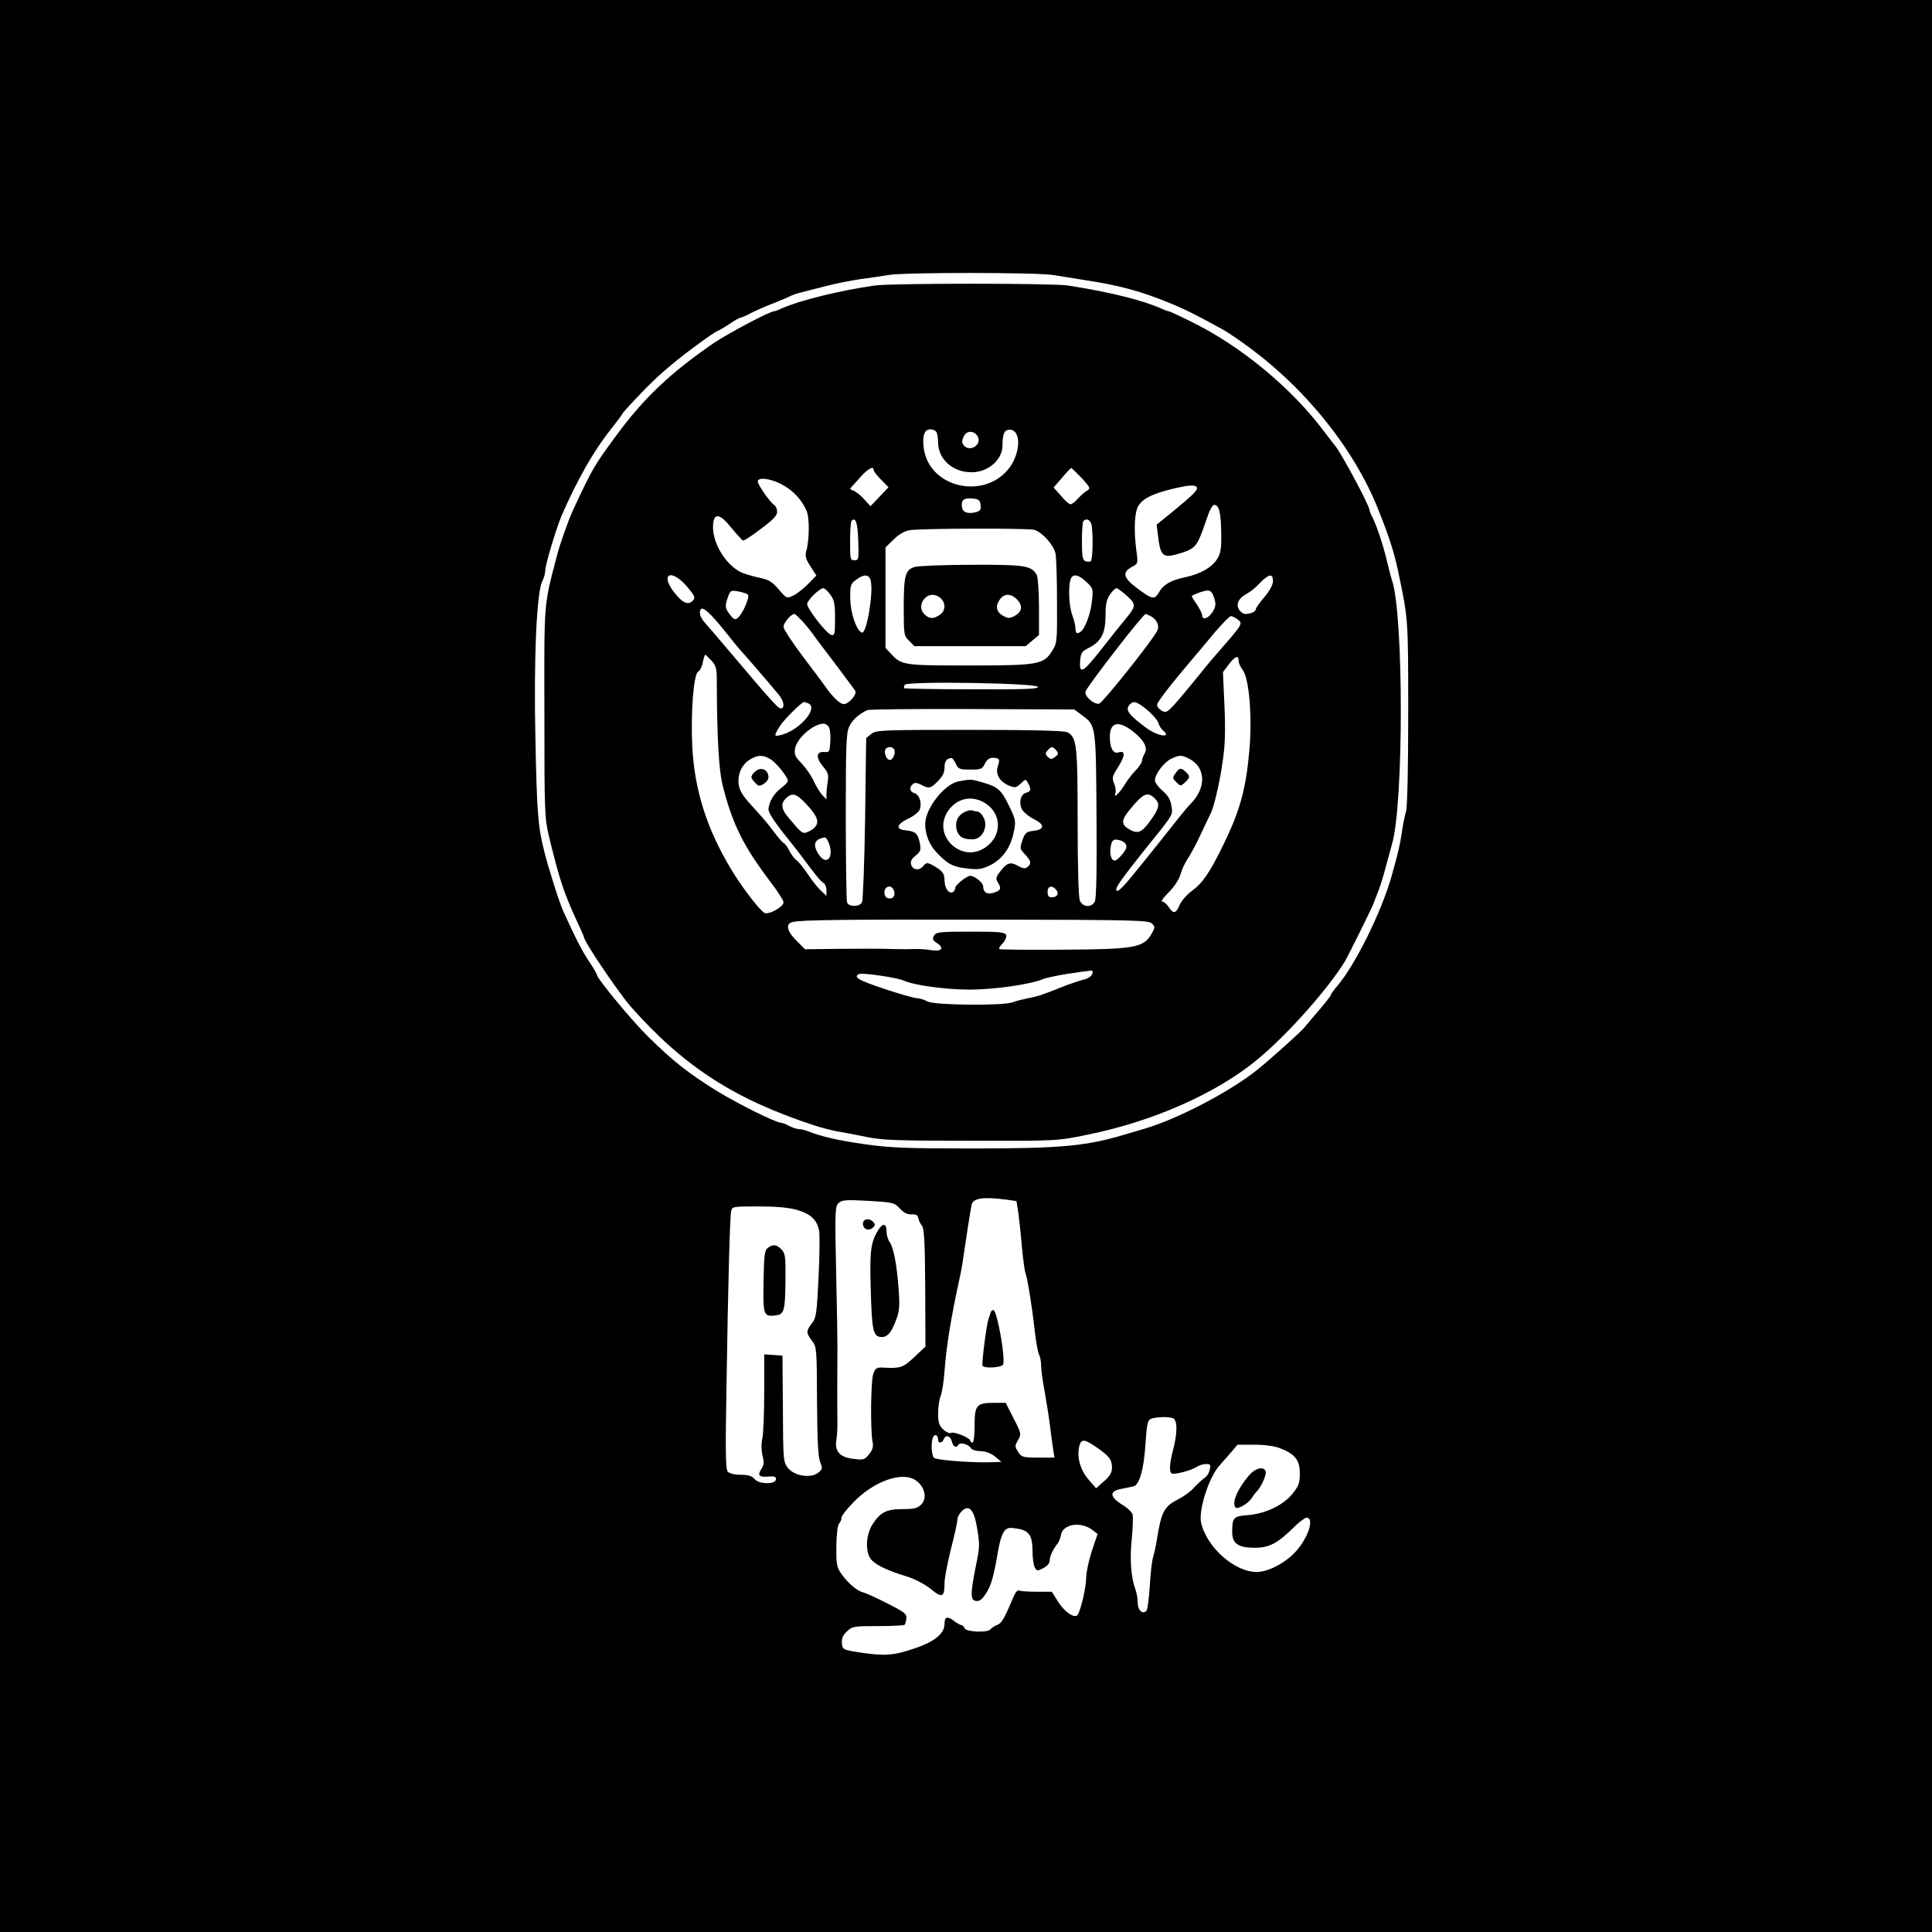 <?xml version="1.0" standalone="no"?>
<!DOCTYPE svg PUBLIC "-//W3C//DTD SVG 20010904//EN"
 "http://www.w3.org/TR/2001/REC-SVG-20010904/DTD/svg10.dtd">
<svg version="1.0" xmlns="http://www.w3.org/2000/svg"
 width="900pt" height="900pt" viewBox="0 0 900 900"
 preserveAspectRatio="xMidYMid meet">
<g transform="translate(0,900) scale(0.1,-0.1)"
fill="#000000" stroke="none">
<path d="M0 4500 l0 -4500 4500 0 4500 0 0 4500 0 4500 -4500 0 -4500 0 0
-4500z m4905 3219 c33 -5 101 -16 150 -24 162 -25 258 -51 395 -107 74 -31
117 -52 250 -125 14 -8 55 -35 91 -61 281 -199 515 -487 630 -777 51 -127 73
-197 93 -290 46 -221 46 -214 46 -655 0 -257 -4 -439 -10 -460 -6 -19 -15 -64
-20 -100 -10 -63 -15 -85 -47 -200 -47 -167 -170 -416 -255 -515 -16 -18 -28
-36 -28 -39 0 -4 -24 -35 -53 -69 -29 -34 -62 -72 -72 -85 -21 -24 -154 -144
-220 -197 -128 -102 -373 -230 -530 -275 -16 -5 -55 -16 -85 -25 -180 -54
-295 -65 -707 -65 -316 0 -388 3 -506 20 -126 18 -203 36 -265 61 -13 5 -31 9
-40 9 -9 0 -30 7 -46 15 -15 8 -33 15 -38 15 -24 0 -197 86 -299 148 -133 83
-202 137 -319 252 -74 72 -240 273 -240 290 0 4 -16 32 -36 61 -31 47 -62 106
-120 234 -19 42 -68 197 -89 280 -29 116 -34 176 -41 530 -8 369 6 676 32 727
8 15 14 38 14 51 0 26 52 199 77 257 75 171 150 302 230 402 29 37 53 69 53
72 0 2 37 43 83 91 85 90 172 163 305 258 28 20 55 37 58 37 3 0 26 14 51 30
24 17 48 30 52 30 4 0 28 10 52 23 24 12 71 33 104 45 33 13 68 28 77 33 10 5
34 13 55 18 21 5 72 19 113 29 41 11 113 25 160 32 47 6 105 15 130 19 69 13
696 12 765 0z m-220 -4307 l50 -7 8 -50 c4 -27 12 -99 17 -160 6 -60 13 -117
17 -125 9 -23 32 -164 43 -269 6 -51 15 -101 20 -111 6 -10 10 -34 10 -52 0
-18 7 -71 16 -118 8 -47 20 -119 25 -160 5 -41 12 -92 15 -112 l6 -38 -76 0
c-71 0 -77 2 -93 26 -16 25 -16 28 -1 55 16 28 16 31 -20 101 l-37 73 -56 0
c-80 0 -89 -11 -89 -106 0 -46 -4 -79 -10 -79 -5 0 -10 4 -10 8 0 14 -77 45
-90 37 -6 -4 -22 3 -36 16 -19 18 -24 32 -24 75 0 29 5 65 12 81 6 15 15 69
18 118 9 118 30 247 72 439 6 26 14 74 18 105 10 71 30 199 36 228 6 31 52 39
159 25z m-493 -42 c19 -20 35 -28 54 -27 21 1 29 -3 32 -18 2 -11 10 -27 17
-35 10 -12 14 -79 15 -289 l1 -274 -52 -49 c-52 -49 -65 -53 -141 -49 -33 2
-39 -1 -49 -26 -13 -29 -15 -271 -4 -321 4 -21 0 -36 -16 -56 -21 -26 -26 -28
-73 -22 -63 7 -88 34 -80 86 3 19 5 53 5 75 -1 40 -1 278 0 365 0 25 -2 181
-6 346 -6 279 -5 303 11 319 16 15 31 17 138 11 117 -7 122 -8 148 -36z m-480
-6 c65 -19 94 -46 104 -99 3 -18 2 -116 -3 -218 -8 -166 -11 -187 -31 -212
-28 -35 -27 -45 1 -81 21 -28 22 -35 23 -281 1 -182 5 -262 15 -285 11 -28 11
-32 -9 -48 -34 -28 -110 -16 -140 20 -23 29 -24 33 -25 277 l-2 248 -42 3 -43
3 0 -178 c0 -98 -4 -195 -9 -215 -5 -23 -5 -54 1 -78 8 -32 7 -45 -6 -64 -19
-30 -9 -39 37 -34 23 2 32 -1 32 -12 0 -25 -77 -26 -100 0 -13 15 -30 20 -65
20 -30 0 -52 6 -60 15 -10 12 -11 97 -6 383 8 510 16 803 22 830 4 21 8 22
126 22 82 0 141 -5 180 -16z m1751 -970 c22 -7 23 -67 2 -147 -17 -64 -19
-103 -7 -111 11 -7 93 14 117 31 11 7 30 13 43 13 21 0 23 -3 17 -27 -3 -16
-14 -32 -23 -37 -9 -6 -30 -25 -47 -43 -16 -19 -49 -43 -72 -55 -70 -35 -82
-57 -103 -185 -4 -29 -13 -67 -18 -85 -6 -18 -13 -80 -16 -138 -4 -57 -10
-108 -16 -114 -18 -18 -40 3 -40 38 0 19 -5 47 -11 63 -20 52 -27 138 -17 233
5 52 7 103 4 115 -3 11 -24 31 -46 44 -63 39 -64 66 -2 76 20 4 44 9 53 11 27
7 48 82 55 197 5 82 10 110 22 116 18 10 78 13 105 5z m-1093 -100 c0 -19 19
-18 26 1 9 23 31 18 38 -10 7 -26 20 -32 31 -15 8 13 47 2 58 -16 4 -8 25 -14
45 -14 24 -1 47 -9 67 -25 l30 -25 -30 -1 c-78 -5 -252 7 -281 18 -14 5 -19
67 -8 97 7 18 24 12 24 -10z m738 -36 c61 -43 71 -56 72 -94 0 -24 -9 -40 -37
-64 l-37 -33 -33 38 c-39 45 -56 101 -47 150 8 44 23 44 82 3z m854 -4 c71
-27 93 -56 93 -117 0 -45 -5 -59 -33 -94 -42 -54 -126 -94 -208 -101 -68 -5
-74 -11 -74 -79 0 -53 28 -73 103 -73 70 0 107 19 187 98 24 23 49 42 56 42
39 0 8 -95 -52 -160 -48 -52 -128 -93 -180 -93 -103 0 -234 116 -259 231 -12
58 36 209 85 264 8 9 31 35 50 57 l35 41 77 0 c48 0 94 -6 120 -16z m-1688
-156 c37 -32 44 -80 17 -107 -17 -17 -33 -21 -86 -21 -76 0 -105 -15 -141 -72
-33 -52 -34 -138 -1 -168 26 -25 77 -48 165 -75 37 -12 82 -36 109 -58 52 -43
63 -38 63 29 0 23 14 94 30 159 17 65 30 126 30 136 0 11 9 28 20 39 33 33 56
9 70 -69 15 -88 15 -93 -5 -191 -25 -127 -25 -154 2 -158 16 -2 28 7 46 35 24
37 36 77 56 196 16 88 31 113 66 109 78 -7 95 -27 95 -113 0 -28 5 -59 10 -70
10 -18 13 -18 40 -4 18 9 30 23 30 35 0 20 14 51 37 80 6 8 13 25 15 38 7 53
95 67 149 23 l22 -17 -27 -80 c-14 -43 -26 -99 -26 -123 0 -46 -27 -159 -41
-175 -15 -16 -61 16 -91 64 l-28 45 -68 0 c-37 0 -73 2 -80 5 -14 5 -21 -4
-40 -50 -34 -81 -47 -103 -68 -110 -12 -5 -25 -14 -29 -19 -10 -18 -115 -14
-121 4 -4 8 -11 15 -16 15 -5 0 -21 9 -35 20 -30 23 -43 18 -43 -15 0 -45 -48
-84 -143 -115 -96 -33 -140 -35 -257 -17 -73 12 -75 13 -78 42 -2 23 4 37 23
55 25 24 33 25 145 25 65 0 121 3 124 6 3 3 7 16 8 29 3 22 -8 30 -89 71 -50
26 -102 49 -115 52 -28 7 -76 50 -103 92 -17 25 -20 46 -19 123 1 55 6 98 13
105 6 6 11 18 11 27 0 8 24 39 53 69 101 106 241 152 301 99z"/>
<path d="M4075 7670 c-162 -23 -348 -69 -432 -106 -17 -8 -34 -14 -37 -14 -20
0 -214 -103 -281 -148 -202 -139 -326 -256 -455 -432 -103 -140 -109 -150
-200 -345 -21 -44 -63 -163 -76 -215 -62 -238 -59 -205 -58 -730 0 -461 1
-490 21 -575 49 -201 68 -260 129 -393 19 -40 34 -74 34 -77 0 -20 161 -259
219 -325 247 -279 484 -432 859 -554 30 -10 75 -21 100 -26 26 -4 88 -16 137
-26 78 -16 144 -18 490 -18 399 -1 400 -1 540 28 308 62 608 195 799 356 139
116 328 330 403 455 16 28 124 245 133 270 4 11 14 38 23 60 8 22 23 69 32
105 10 36 23 85 30 110 54 187 54 1061 0 1225 -7 22 -18 65 -25 95 -15 65 -47
162 -66 199 -8 14 -14 30 -14 34 0 21 -131 265 -160 300 -6 7 -27 34 -48 62
-154 207 -391 403 -624 517 -54 27 -100 48 -104 48 -3 0 -20 6 -37 14 -93 40
-241 76 -432 106 -69 11 -824 11 -900 0z m289 -686 c3 -9 6 -29 6 -44 0 -79
68 -140 156 -140 77 0 144 58 144 125 0 57 10 76 38 73 49 -6 46 -106 -5 -176
-113 -152 -370 -97 -399 85 -9 61 1 93 30 93 13 0 27 -7 30 -16z m190 -16 c23
-38 -36 -77 -64 -43 -10 12 -10 21 -1 41 13 29 47 30 65 2z m-484 -158 c0 -6
16 -26 35 -45 l34 -35 -42 -44 -42 -44 -30 33 c-16 18 -39 36 -49 39 -10 4
-17 8 -15 11 2 2 22 24 44 49 38 43 65 58 65 36z m969 -37 c39 -43 42 -48 26
-58 -10 -5 -29 -22 -43 -37 -14 -16 -30 -28 -36 -27 -6 0 -26 18 -44 40 l-34
38 39 45 c21 25 40 45 43 46 2 0 24 -21 49 -47z m-1400 -28 c53 -27 96 -72
118 -124 15 -34 14 -136 -2 -192 -5 -20 0 -37 21 -68 l27 -42 -38 -39 c-21
-21 -52 -46 -69 -54 -31 -15 -31 -15 -69 29 -32 37 -46 45 -95 55 -31 7 -68
18 -82 25 -74 38 -135 143 -128 222 4 56 32 51 86 -17 25 -30 49 -56 53 -58 4
-2 42 22 83 54 57 42 76 62 76 80 0 13 -6 27 -13 31 -19 12 -77 95 -77 110 0
21 56 15 109 -12z m1936 -15 c7 -11 -14 -33 -114 -115 l-73 -59 7 -56 c12 -96
23 -103 114 -74 60 20 70 33 107 142 20 60 32 82 43 80 21 -4 29 -39 30 -137
1 -67 -3 -90 -19 -115 -24 -39 -78 -70 -149 -85 -67 -14 -102 -34 -123 -72
-20 -34 -32 -31 -101 21 -66 50 -71 74 -21 101 25 13 26 15 17 79 -12 95 -8
176 11 205 21 33 66 55 151 76 83 20 112 22 120 9z m-1007 -82 c3 -22 -2 -29
-22 -34 -36 -9 -60 -1 -64 19 -7 36 6 48 45 45 33 -3 38 -7 41 -30z m-570
-166 c3 -87 2 -92 -18 -92 -19 0 -20 6 -20 88 0 49 3 92 7 96 19 19 28 -8 31
-92z m1086 76 c9 -36 7 -166 -3 -172 -5 -4 -16 -3 -25 0 -13 5 -16 23 -16 93
0 48 3 91 7 94 13 14 31 6 37 -15z m-266 -26 c37 -11 91 -71 99 -111 4 -20 7
-121 7 -226 1 -181 0 -192 -22 -226 -40 -65 -64 -69 -388 -69 -307 0 -314 1
-364 55 l-25 27 0 234 0 234 37 36 c23 23 50 40 75 44 47 9 549 10 581 2z
m-1619 -263 c35 -41 41 -52 31 -64 -21 -26 -47 -17 -84 29 -74 89 -24 123 53
35z m857 27 c14 -56 -19 -250 -41 -243 -25 8 -54 93 -54 159 -1 61 1 68 27 87
37 28 60 26 68 -3z m1004 -6 c32 -30 33 -33 27 -89 -6 -58 -32 -129 -52 -143
-17 -13 -25 -9 -25 15 0 12 -7 40 -15 62 -15 41 -19 123 -9 163 9 31 36 28 74
-8z m870 3 c0 -17 -15 -45 -40 -74 -22 -26 -40 -52 -40 -57 0 -11 -24 -22 -48
-22 -10 0 -23 9 -30 20 -16 26 -2 54 36 74 15 8 43 30 61 50 42 43 61 46 61 9z
m-2062 -63 c18 -24 22 -43 22 -110 0 -72 -2 -81 -17 -78 -21 4 -113 122 -113
144 0 17 58 74 75 74 6 0 21 -13 33 -30z m1382 -6 c44 -40 43 -48 -9 -110 -14
-17 -64 -79 -110 -138 -87 -111 -105 -121 -99 -51 3 33 8 41 42 58 56 29 76
68 76 150 0 54 5 75 21 98 11 16 25 29 30 29 5 0 27 -16 49 -36z m-1766 6 c10
-10 -24 -90 -47 -108 -12 -11 -19 -8 -36 14 -24 31 -25 39 -10 83 11 31 14 32
48 26 20 -4 40 -10 45 -15z m2172 -15 c9 -29 8 -40 -7 -65 -19 -31 -49 -41
-49 -16 0 7 -11 30 -25 51 -15 20 -25 38 -23 39 18 11 57 25 73 25 14 1 23 -9
31 -34z m-2281 -153 c33 -42 67 -83 75 -92 14 -14 121 -138 176 -204 26 -31
32 -66 11 -66 -13 0 -50 42 -247 275 -46 55 -95 111 -107 125 -22 24 -29 50
-17 63 11 10 46 -23 109 -101z m361 46 c17 -18 37 -43 45 -54 8 -12 55 -75
105 -140 49 -66 94 -125 98 -132 10 -16 -30 -62 -54 -62 -16 0 -52 34 -81 76
-8 12 -56 76 -106 142 -51 67 -93 131 -93 142 0 19 34 59 51 60 3 0 19 -15 35
-32z m1624 22 c30 -16 43 -46 30 -70 -28 -52 -254 -335 -270 -338 -26 -4 -70
36 -63 57 11 29 268 361 280 361 2 0 13 -5 23 -10z m403 -14 c29 -22 33 -15
-116 -186 -16 -19 -55 -66 -86 -105 -31 -38 -72 -87 -92 -109 -32 -34 -38 -37
-57 -27 -12 7 -22 19 -22 29 1 9 48 73 106 142 58 69 133 158 166 198 34 39
66 72 72 72 6 0 19 -7 29 -14z m-2449 -193 c20 -22 25 -36 25 -87 1 -274 9
-425 29 -501 46 -179 96 -278 224 -447 32 -42 58 -83 58 -91 0 -22 -71 -61
-90 -49 -25 16 -106 122 -155 204 -113 188 -170 370 -180 570 -8 158 6 337 27
349 9 5 19 25 22 44 4 19 9 35 11 35 2 0 15 -12 29 -27z m2456 -2 c0 -10 9
-29 19 -42 30 -39 45 -219 31 -374 -16 -181 -43 -280 -121 -440 -64 -131 -97
-179 -148 -216 -23 -17 -48 -46 -56 -65 -17 -40 -29 -43 -51 -9 -9 14 -22 25
-30 25 -7 0 6 20 31 44 26 26 48 60 54 83 6 21 21 54 34 73 13 19 41 71 61
115 21 44 41 87 46 96 15 29 42 144 56 244 11 74 13 141 8 257 l-7 157 27 36
c30 39 46 45 46 16z m-935 -121 c0 -10 -65 -12 -309 -11 -170 0 -311 3 -314 5
-2 3 -1 10 3 16 11 18 620 8 620 -10z m-1071 -76 c52 -20 -38 -126 -126 -148
-34 -8 -34 -5 -4 43 19 30 101 111 112 111 1 0 9 -3 18 -6z m1580 -31 c25 -21
48 -48 52 -60 3 -12 12 -27 20 -34 47 -39 -22 -30 -76 10 -82 61 -99 83 -79
107 18 22 34 17 83 -23z m-306 -23 c68 -50 67 -44 70 -467 2 -260 -1 -389 -8
-403 -16 -30 -58 -26 -70 6 -6 14 -10 168 -10 365 0 361 -4 394 -48 418 -14 7
-163 11 -455 11 -413 0 -436 -1 -458 -19 l-24 -19 -5 -374 c-3 -205 -10 -381
-14 -390 -10 -23 -62 -24 -70 -2 -3 9 -6 189 -6 401 0 331 2 390 16 418 14 31
45 59 84 77 8 4 229 6 490 5 l475 -2 33 -25z m-1179 -54 c7 -8 11 -37 9 -68
-3 -51 -4 -53 -30 -51 -37 2 -38 -28 -2 -70 21 -25 25 -38 20 -66 -3 -20 -6
-47 -6 -60 l0 -25 -21 22 c-11 13 -29 42 -39 65 -11 24 -36 60 -56 81 -31 32
-35 42 -30 70 9 48 83 113 132 115 6 1 17 -5 23 -13z m1421 -25 c50 -40 68
-75 52 -101 -6 -11 -12 -26 -12 -34 0 -8 -13 -27 -28 -43 -15 -15 -38 -44 -50
-64 -26 -43 -57 -73 -46 -45 3 9 1 30 -6 46 -11 27 -9 34 20 79 32 52 33 76 0
66 -24 -8 -40 21 -40 72 0 70 41 79 110 24z m-1115 -81 c9 -15 -4 -50 -20 -50
-16 0 -29 35 -20 50 3 5 12 10 20 10 8 0 17 -5 20 -10z m756 -6 c11 -14 10
-18 -6 -30 -16 -12 -21 -12 -34 0 -12 12 -12 18 -1 30 16 20 24 20 41 0z
m-1333 -40 c28 -16 82 -84 82 -102 0 -6 -14 -20 -30 -32 -34 -25 -60 -68 -60
-102 0 -13 29 -58 68 -107 37 -46 76 -96 87 -111 63 -85 88 -116 101 -123 8
-4 14 -20 14 -34 l0 -26 -26 24 c-14 13 -42 48 -61 77 -19 29 -43 58 -53 65
-9 6 -24 26 -33 44 -9 17 -20 33 -25 35 -5 1 -26 25 -46 52 -33 44 -55 69
-106 125 -46 50 -60 76 -60 113 0 45 22 83 59 103 34 19 57 18 89 -1z m1951 2
c79 -41 82 -136 6 -212 -11 -11 -32 -36 -47 -55 -43 -55 -158 -199 -222 -277
-53 -65 -76 -85 -76 -64 0 12 32 57 117 164 156 194 146 178 140 223 -4 30
-15 48 -41 71 -20 17 -36 39 -36 49 0 28 41 83 75 100 38 18 49 19 84 1z
m-1087 -23 c12 -26 18 -28 68 -28 50 0 56 2 68 28 9 18 21 27 36 27 31 0 36
-7 24 -40 -12 -36 9 -72 53 -90 27 -11 32 -10 54 10 23 22 23 22 34 2 16 -29
14 -39 -9 -45 -27 -7 -36 -51 -17 -81 9 -13 33 -32 54 -42 50 -25 50 -48 -1
-54 -35 -4 -41 -9 -53 -44 -13 -38 -12 -41 12 -66 28 -30 31 -43 11 -59 -10
-9 -21 -7 -45 6 -35 20 -52 14 -85 -31 -17 -22 -18 -30 -8 -46 18 -29 15 -37
-17 -48 -32 -11 -51 0 -51 29 0 17 -40 49 -60 49 -17 0 -70 -43 -70 -56 0 -7
-5 -16 -10 -19 -19 -12 -40 17 -40 54 -1 30 -7 40 -36 59 -42 26 -48 27 -64 7
-18 -22 -48 -18 -55 6 -5 16 0 27 20 43 23 19 26 26 20 58 -9 45 -20 55 -65
60 -50 4 -45 28 12 55 26 12 49 31 53 43 10 31 -2 68 -25 75 -23 7 -26 27 -7
43 8 7 19 6 37 -3 36 -20 45 -19 79 16 22 22 31 40 31 64 0 29 9 42 32 44 4 1
13 -11 20 -26z m-695 -190 c55 -59 63 -87 32 -113 -13 -10 -31 -19 -41 -20
-14 0 -26 12 -83 81 -25 32 -27 57 -6 78 31 31 50 26 98 -26z m1624 26 c24
-24 19 -46 -25 -106 -38 -52 -57 -59 -96 -36 -39 23 -38 42 6 95 61 74 80 82
115 47z m-1520 -206 c26 -68 -12 -109 -48 -52 -29 45 -19 71 30 78 4 0 12 -11
18 -26z m1382 -4 c8 -13 5 -24 -14 -47 -13 -17 -29 -31 -36 -31 -17 -1 -26 34
-18 70 6 25 11 30 32 27 14 -2 31 -10 36 -19z m-1078 -220 c8 -24 -9 -41 -32
-32 -14 5 -18 35 -6 46 13 14 32 7 38 -14z m755 6 c15 -18 5 -35 -21 -35 -14
0 -19 7 -19 25 0 28 21 33 40 10z m446 -157 c16 -15 15 -19 -2 -49 -38 -64
-77 -71 -416 -73 -159 -1 -291 0 -293 3 -3 2 4 15 16 27 12 13 19 30 16 38 -5
14 -31 16 -166 16 -147 0 -161 -2 -170 -19 -9 -15 -6 -22 15 -35 35 -24 20
-40 -30 -32 -22 4 -57 6 -76 5 -19 -1 -64 -1 -100 0 -36 2 -143 2 -238 1
l-172 -2 -40 40 c-45 45 -52 79 -17 87 42 10 242 12 949 11 643 -1 709 -3 724
-18z m-276 -225 c0 -17 -16 -30 -40 -36 -14 -3 -50 -15 -80 -26 -121 -48 -137
-53 -180 -61 -25 -5 -58 -13 -73 -19 -44 -17 -366 -14 -397 4 -14 8 -35 14
-47 15 -24 0 -206 58 -255 81 -30 13 -35 24 -15 32 17 6 177 -17 207 -31 49
-22 194 -42 309 -42 112 0 287 25 342 50 13 5 65 16 114 24 117 17 115 17 115
9z"/>
<path d="M4262 6359 c-45 -13 -52 -38 -52 -190 0 -125 1 -131 25 -154 l24 -25
260 0 259 0 31 26 31 26 0 130 c0 71 -5 138 -10 149 -24 44 -55 49 -302 48
-128 0 -248 -5 -266 -10z m120 -146 c25 -22 23 -59 -4 -77 -29 -20 -47 -20
-70 1 -22 20 -23 51 -1 75 20 22 51 23 75 1z m357 -7 c27 -29 22 -57 -14 -76
-21 -11 -29 -11 -50 0 -33 18 -40 44 -19 75 21 32 54 32 83 1z"/>
<path d="M3516 5404 c-9 -8 -16 -19 -16 -24 0 -9 28 -40 36 -40 17 0 44 23 44
38 0 38 -37 53 -64 26z"/>
<path d="M5476 5398 c-15 -21 -14 -24 4 -42 19 -19 20 -19 40 -1 24 22 25 29
4 49 -21 21 -30 20 -48 -6z"/>
<path d="M4465 5360 c-66 -13 -155 -126 -155 -199 0 -48 19 -96 53 -132 50
-54 77 -68 144 -75 51 -6 68 -3 107 16 56 29 93 80 108 152 11 53 10 58 -19
119 -38 79 -53 93 -122 113 -59 17 -57 17 -116 6z m122 -100 c75 -45 83 -140
17 -197 -115 -101 -275 47 -182 167 41 53 108 65 165 30z"/>
<path d="M4489 5215 c-31 -17 -43 -53 -30 -88 11 -27 29 -37 71 -37 34 0 60
31 60 72 0 25 -22 58 -40 58 -5 0 -14 2 -22 5 -7 2 -25 -2 -39 -10z"/>
<path d="M4615 2886 c-3 -9 -8 -24 -11 -33 -9 -28 -32 -207 -27 -215 8 -14 91
-9 96 6 11 28 -26 241 -44 252 -5 3 -11 -2 -14 -10z"/>
<path d="M4020 3300 c0 -26 25 -36 45 -20 12 10 13 16 4 26 -18 22 -49 17 -49
-6z"/>
<path d="M4090 3268 c-33 -54 -39 -95 -34 -263 5 -199 11 -229 45 -233 31 -4
51 18 74 81 15 39 17 64 11 143 -8 112 -23 191 -42 219 -8 11 -14 32 -14 47 0
40 -17 43 -40 6z"/>
<path d="M3577 3187 c-15 -10 -18 -33 -20 -155 -3 -158 0 -166 54 -160 42 4
47 19 48 171 1 104 -1 119 -19 137 -23 23 -39 25 -63 7z"/>
<path d="M5814 2122 c-52 -63 -77 -125 -58 -145 10 -9 57 18 74 43 8 13 20 28
26 34 21 22 45 78 40 92 -10 26 -50 15 -82 -24z"/>
</g>
</svg>
